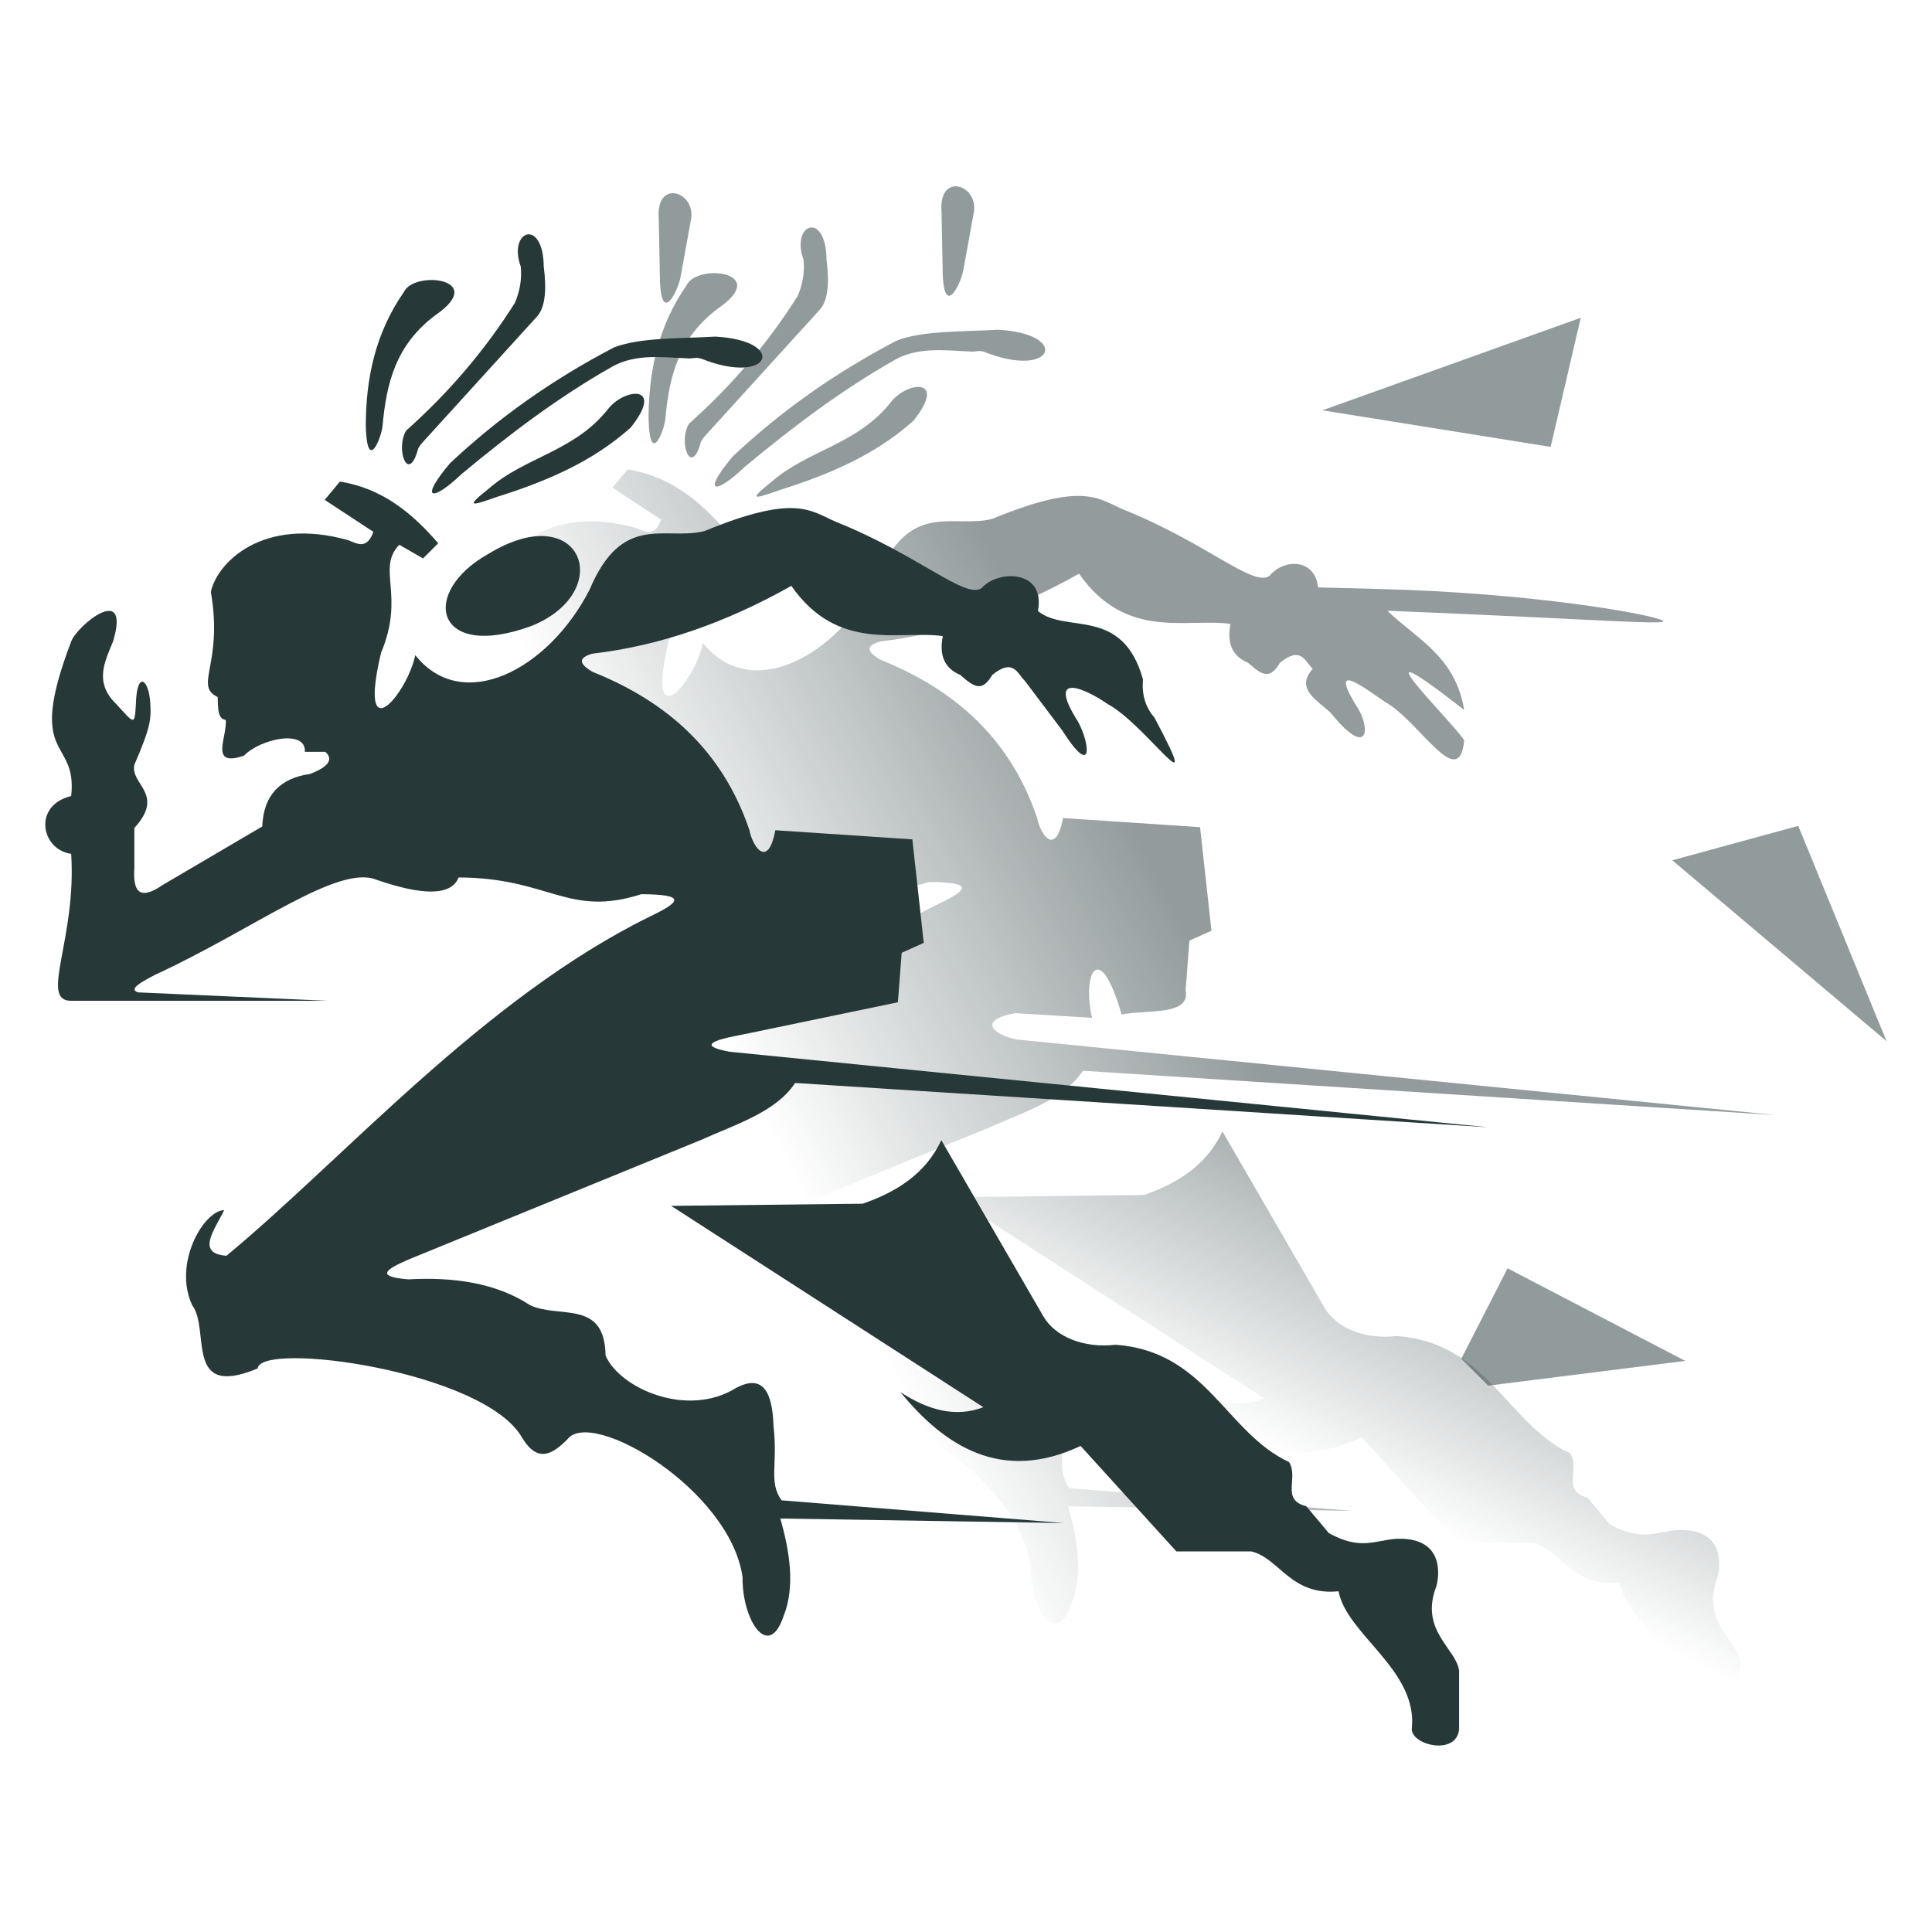 <?xml version="1.0" encoding="UTF-8" standalone="no"?>
<!-- Created with Inkscape (http://www.inkscape.org/) -->

<svg
   width="512"
   height="512"
   viewBox="0 0 135.467 135.467"
   version="1.1"
   id="svg5"
   inkscape:version="1.1.1 (3bf5ae0d25, 2021-09-20)"
   sodipodi:docname="Slipstream.svg"
   xmlns:inkscape="http://www.inkscape.org/namespaces/inkscape"
   xmlns:sodipodi="http://sodipodi.sourceforge.net/DTD/sodipodi-0.dtd"
   xmlns:xlink="http://www.w3.org/1999/xlink"
   xmlns="http://www.w3.org/2000/svg"
   xmlns:svg="http://www.w3.org/2000/svg">
  <sodipodi:namedview
     id="namedview7"
     pagecolor="#ffffff"
     bordercolor="#666666"
     borderopacity="1.0"
     inkscape:pageshadow="2"
     inkscape:pageopacity="0.0"
     inkscape:pagecheckerboard="0"
     inkscape:document-units="px"
     showgrid="false"
     units="px"
     inkscape:zoom="0.64504646"
     inkscape:cx="129.44804"
     inkscape:cy="206.96184"
     inkscape:window-width="1366"
     inkscape:window-height="697"
     inkscape:window-x="-8"
     inkscape:window-y="-8"
     inkscape:window-maximized="1"
     inkscape:current-layer="layer1"
     inkscape:object-nodes="false" />
  <defs
     id="defs2">
    <linearGradient
       inkscape:collect="always"
       id="linearGradient10359">
      <stop
         style="stop-color:#273839;stop-opacity:0.5"
         offset="0"
         id="stop10355" />
      <stop
         style="stop-color:#273839;stop-opacity:0;"
         offset="1"
         id="stop10357" />
    </linearGradient>
    <linearGradient
       inkscape:collect="always"
       id="linearGradient6737">
      <stop
         style="stop-color:#273839;stop-opacity:0.502"
         offset="0"
         id="stop6733" />
      <stop
         style="stop-color:#273839;stop-opacity:0"
         offset="1"
         id="stop6735" />
    </linearGradient>
    <linearGradient
       inkscape:collect="always"
       xlink:href="#linearGradient6737"
       id="linearGradient6739"
       x1="110.91"
       y1="80.101"
       x2="100.607"
       y2="100.492"
       gradientUnits="userSpaceOnUse" />
    <linearGradient
       inkscape:collect="always"
       xlink:href="#linearGradient10359"
       id="linearGradient10361"
       x1="78.255"
       y1="51.076"
       x2="50.44"
       y2="65.349"
       gradientUnits="userSpaceOnUse" />
  </defs>
  <g
     inkscape:label="Layer 1"
     inkscape:groupmode="layer"
     id="layer1">
    <g
       id="g11186"
       transform="matrix(1.041,0,0,1.041,-2.534,3.559)">
      <path
         style="fill:url(#linearGradient10361);fill-opacity:1;stroke:none;stroke-width:0.265px;stroke-linecap:butt;stroke-linejoin:miter;stroke-opacity:1"
         d="m 43.684,29.43 3.281,2.153 c -0.433,1.2 -1.072,0.811 -1.692,0.564 -5.799,-1.643 -8.871,1.57 -9.255,3.487 0.846,4.896 -1.17,6.301 0.461,7.076 0.021,0.711 -0.011,1.487 0.538,1.538 0.138,1.099 -1.162,3.237 1.231,2.41 1.12,-1.151 4.198,-1.793 4.102,-0.256 h 1.384 c 0.59,0.547 0.123,1.036 -1.025,1.487 -2.02,0.283 -3.144,1.418 -3.23,3.538 l -6.717,3.948 c -1.225,0.839 -2.035,0.826 -1.897,-1.128 v -2.717 c 2.101,-2.298 -0.296,-2.926 0,-4.256 1.161,-2.67 1.117,-3.143 1.077,-4.102 -0.085,-1.665 -0.907,-2.302 -0.974,0 -0.083,1.544 -0.118,1.305 -1.333,0 -1.486,-1.447 -0.773,-2.823 -0.205,-4.204 1.21,-4.043 -2.427,-1.078 -2.82,0 -3.119,8.18 0.437,6.366 0,10.408 -2.594,0.631 -2.045,3.604 0,3.897 0.367,5.734 -2.133,9.849 -0.051,9.896 H 43.889 L 31.122,62.603 c -0.686,-0.216 0.21,-0.696 1.128,-1.179 6.64,-3.059 12.32,-7.468 14.92,-6.409 3.216,1.113 5.056,1.058 5.537,-0.154 6.133,0.025 7.359,2.713 12.305,1.128 3.009,0.021 2.693,0.49 0.615,1.487 C 54.403,62.975 44.944,73.832 37.07,80.343 c -2.091,-0.151 -0.784,-1.759 -0.154,-3.076 -1.392,0.047 -3.458,3.603 -2.153,6.409 1.245,1.659 -0.588,6.35 4.409,4.256 0.19,-1.865 15.356,0.175 17.843,4.717 1.038,1.674 2.035,1.051 3.025,0.051 1.611,-2.113 10.937,3.371 11.793,9.28 -0.043,2.906 1.759,5.674 2.769,2.615 0.771,-1.925 0.426,-4.291 -0.228,-6.554 l 19.112,0.305 -19.025,-1.53 c -0.889,-1.222 -0.24,-2.392 -0.543,-5.012 -0.074,-2.276 -0.703,-3.517 -2.512,-2.564 -3.325,2.075 -7.881,-0.005 -8.801,-2.181 -0.052,-3.812 -3.139,-2.451 -5.097,-3.395 -2.341,-1.53 -5.229,-1.893 -8.182,-1.732 -2.224,-0.177 -1.568,-0.654 0,-1.333 l 19.689,-8.05 c 2.347,-1.054 5.06,-1.879 6.358,-3.845 L 122.055,71.689 70.961,66.603 C 69.396,66.309 68.184,65.308 70.808,64.822 l 5.185,0.317 c -0.708,-3.004 0.512,-5.397 1.985,-0.227 1.748,-0.341 4.669,0.101 4.313,-1.643 l 0.256,-3.333 1.487,-0.667 -0.769,-6.973 -9.229,-0.615 c -0.491,2.617 -1.522,1.134 -1.743,0 -1.824,-5.399 -5.598,-8.679 -10.562,-10.665 -0.961,-0.554 -0.972,-0.966 0,-1.231 4.56,-0.527 9.015,-2.103 13.382,-4.563 3.171,4.528 7.276,2.962 10.203,3.384 -0.239,1.219 0.053,2.147 1.179,2.615 0.995,0.895 1.487,1.117 2.153,0 1.43,-1.154 1.673,-0.104 2.205,0.41 -1.151,1.299 0.165,2.037 1.179,2.923 2.427,3.031 2.757,1.334 1.923,-0.171 -2.148,-3.391 0.168,-1.624 1.764,-0.526 2.259,1.214 4.988,6.174 5.338,2.594 -0.612,-1.087 -8.08,-8.353 -0.002,-2.051 -0.591,-3.618 -3.195,-4.764 -5.17,-6.683 14.447,0.585 19.508,1.046 18.455,0.62 -1.118,-0.452 -8.773,-1.818 -18.927,-2.082 l -4.202,-0.109 c -0.182,-1.898 -2.228,-2.01 -3.281,-0.769 -1.109,0.753 -4.238,-2.23 -9.793,-4.461 -1.696,-0.709 -2.654,-1.952 -8.87,0.615 -2.642,0.669 -5.533,-1.297 -7.742,3.948 -2.787,5.437 -8.577,8.396 -11.741,4.409 -0.551,2.628 -3.898,6.582 -2.307,-0.154 1.64,-3.898 -0.327,-5.677 1.231,-7.281 l 1.598,0.922 1.021,-1.021 c -1.775,-2.076 -3.823,-3.713 -6.618,-4.157 z"
         id="path1035-0"
         sodipodi:nodetypes="cccccccccccccccccccccccccccccccccccccccccccccccccccccccccccccccccccccccccsscccccccccccc" />
      <path
         style="fill:#273839;fill-opacity:0.5;stroke:none;stroke-width:0.265px;stroke-linecap:butt;stroke-linejoin:miter;stroke-opacity:1"
         d="m 123.557,52.207 -8.484,2.32 14.429,12.182 z"
         id="path1029" />
      <path
         style="fill:#273839;fill-opacity:0.5;stroke:none;stroke-width:0.265px;stroke-linecap:butt;stroke-linejoin:miter;stroke-opacity:1"
         d="m 103.979,82.009 -3.118,6.091 1.813,1.813 13.269,-1.668 z"
         id="path1031" />
      <path
         style="fill:#273839;fill-opacity:0.5;stroke:none;stroke-width:0.265px;stroke-linecap:butt;stroke-linejoin:miter;stroke-opacity:1"
         d="m 91.507,24.218 15.372,2.465 2.03,-8.701 z"
         id="path1033" />
      <path
         style="fill:#273839;fill-opacity:1;stroke:none;stroke-width:0.265px;stroke-linecap:butt;stroke-linejoin:miter;stroke-opacity:1"
         d="m 24.303,30.251 3.281,2.153 c -0.433,1.2 -1.072,0.811 -1.692,0.564 -5.799,-1.643 -8.871,1.57 -9.255,3.487 0.846,4.896 -1.17,6.301 0.461,7.076 0.021,0.711 -0.011,1.487 0.538,1.538 0.138,1.099 -1.162,3.237 1.231,2.41 1.12,-1.151 4.198,-1.793 4.102,-0.256 h 1.384 c 0.59,0.547 0.123,1.036 -1.025,1.487 -2.02,0.283 -3.144,1.418 -3.23,3.538 l -6.717,3.948 c -1.225,0.839 -2.035,0.826 -1.897,-1.128 v -2.717 c 2.101,-2.298 -0.296,-2.926 0,-4.256 1.161,-2.67 1.117,-3.143 1.077,-4.102 -0.085,-1.665 -0.907,-2.302 -0.974,0 -0.083,1.544 -0.118,1.305 -1.333,0 -1.486,-1.447 -0.773,-2.823 -0.205,-4.204 1.21,-4.043 -2.427,-1.078 -2.82,0 -3.119,8.18 0.437,6.366 0,10.408 -2.594,0.631 -2.045,3.604 0,3.897 0.367,5.734 -2.133,9.849 -0.051,9.896 H 24.508 L 11.741,63.424 c -0.686,-0.216 0.21,-0.696 1.128,-1.179 6.64,-3.059 12.32,-7.468 14.92,-6.409 3.216,1.113 5.056,1.058 5.537,-0.154 6.133,0.025 7.359,2.713 12.305,1.128 3.009,0.021 2.693,0.49 0.615,1.487 -11.226,5.498 -20.684,16.356 -28.559,22.867 -2.091,-0.151 -0.784,-1.759 -0.154,-3.076 -1.392,0.047 -3.458,3.603 -2.153,6.409 1.245,1.659 -0.588,6.35 4.409,4.256 0.19,-1.865 15.356,0.175 17.843,4.717 1.038,1.674 2.035,1.051 3.025,0.051 1.611,-2.113 10.937,3.371 11.793,9.28 -0.043,2.906 1.759,5.674 2.769,2.615 0.771,-1.925 0.426,-4.291 -0.228,-6.554 l 19.112,0.305 -19.025,-1.53 c -0.889,-1.222 -0.24,-2.392 -0.543,-5.012 -0.074,-2.276 -0.703,-3.517 -2.512,-2.564 -3.325,2.075 -7.881,-0.005 -8.801,-2.181 -0.052,-3.812 -3.139,-2.451 -5.097,-3.395 -2.341,-1.53 -5.229,-1.893 -8.182,-1.732 -2.224,-0.177 -1.568,-0.654 0,-1.333 l 19.689,-8.05 c 2.347,-1.054 5.06,-1.879 6.358,-3.845 l 46.685,2.985 -51.094,-5.087 c -1.564,-0.293 -1.906,-0.642 0.718,-1.128 l 10.613,-2.205 0.256,-3.333 1.487,-0.667 -0.769,-6.973 -9.229,-0.615 c -0.491,2.617 -1.522,1.134 -1.743,0 -1.824,-5.399 -5.598,-8.679 -10.562,-10.665 -0.961,-0.554 -0.972,-0.966 0,-1.231 4.56,-0.527 9.015,-2.103 13.382,-4.563 3.171,4.528 7.276,2.962 10.203,3.384 -0.239,1.219 0.053,2.147 1.179,2.615 0.995,0.895 1.487,1.117 2.153,0 1.43,-1.154 1.673,-0.104 2.205,0.41 l 2.512,3.333 c 2.094,3.287 1.886,0.898 1.052,-0.607 -2.148,-3.391 0.425,-2.265 2.021,-1.167 2.576,1.385 6.663,7.54 3.132,0.902 -0.581,-0.669 -0.865,-1.508 -0.769,-2.564 -1.386,-4.98 -5.201,-3.051 -7.076,-4.614 0.536,-2.821 -2.741,-2.779 -3.794,-1.538 -1.109,0.753 -4.238,-2.23 -9.793,-4.461 -1.696,-0.709 -2.654,-1.952 -8.87,0.615 -2.642,0.669 -5.533,-1.297 -7.742,3.948 -2.787,5.437 -8.577,8.396 -11.741,4.409 -0.551,2.628 -3.898,6.582 -2.307,-0.154 1.64,-3.898 -0.327,-5.677 1.231,-7.281 l 1.598,0.922 1.021,-1.021 c -1.775,-2.076 -3.823,-3.713 -6.618,-4.157 z"
         id="path1035"
         sodipodi:nodetypes="cccccccccccccccccccccccccccccccccccccccccccccccccccccccccccccccccccccccccccccccccc" />
      <path
         style="fill:#273839;fill-opacity:1;stroke:none;stroke-width:0.265px;stroke-linecap:butt;stroke-linejoin:miter;stroke-opacity:1"
         d="m 35.327,33.891 c -4.664,2.605 -3.613,7.255 2.923,4.845 5.727,-2.335 3.348,-8.679 -2.923,-4.845 z"
         id="path2223"
         sodipodi:nodetypes="ccc" />
      <path
         style="fill:#273839;fill-opacity:1;stroke:none;stroke-width:0.265px;stroke-linecap:butt;stroke-linejoin:miter;stroke-opacity:1"
         d="m 27.072,25.277 c 0.086,3.189 1.037,0.841 1.128,0 0.254,-2.775 0.838,-5.453 3.589,-7.486 3.532,-2.447 -1.464,-3.023 -2.153,-1.538 -1.909,2.744 -2.564,5.802 -2.564,9.024 z"
         id="path9888"
         sodipodi:nodetypes="ccccc" />
      <path
         style="fill:#273839;fill-opacity:1;stroke:none;stroke-width:0.265px;stroke-linecap:butt;stroke-linejoin:miter;stroke-opacity:1"
         d="m 29.789,25.585 c -0.748,1.287 0.167,3.632 0.807,1.224 0.081,-0.194 0.244,-0.36 0.394,-0.531 l 7.669,-8.436 c 0.473,-0.592 0.611,-1.686 0.4,-3.303 -0.035,-3.314 -2.436,-2.454 -1.549,-8.84e-4 0.084,0.846 -0.064,1.654 -0.389,2.432 -2.028,3.218 -4.483,6.08 -7.332,8.614 z"
         id="path861"
         sodipodi:nodetypes="cccccccc" />
      <path
         style="fill:#273839;fill-opacity:1;stroke:none;stroke-width:0.265px;stroke-linecap:butt;stroke-linejoin:miter;stroke-opacity:1"
         d="m 32.763,27.764 c -2.094,2.465 -1.309,2.715 0.795,0.718 3.191,-2.649 6.494,-5.164 10.166,-7.236 1.577,-0.853 3.357,-0.594 5.102,-0.522 0.282,0.012 0.5,-0.097 0.844,0.015 4.703,1.879 5.849,-1.222 0.943,-1.486 -2.392,0.138 -5.049,0.05 -6.816,0.725 -4.264,2.23 -7.83,4.786 -11.033,7.787 z"
         id="path2496"
         sodipodi:nodetypes="cccsccccc" />
      <path
         style="fill:#273839;fill-opacity:1;stroke:none;stroke-width:0.265px;stroke-linecap:butt;stroke-linejoin:miter;stroke-opacity:1"
         d="m 35.421,29.439 c -1.721,1.373 -1.262,1.223 0.526,0.598 3.264,-1.03 6.382,-2.338 8.968,-4.657 2.346,-2.949 -0.459,-2.654 -1.538,-1.231 -2.255,2.834 -5.553,3.213 -7.955,5.29 z"
         id="path3751"
         sodipodi:nodetypes="ccccc" />
      <path
         style="fill:#273839;fill-opacity:0.5;stroke:none;stroke-width:0.265px;stroke-linecap:butt;stroke-linejoin:miter;stroke-opacity:1"
         d="m 46.805,11.348 c -0.232,-2.771 2.508,-1.863 2.175,0 l -0.725,3.988 c -0.237,1.022 -1.377,3.253 -1.378,-0.326 z"
         id="path4246"
         sodipodi:nodetypes="ccccc" />
      <path
         style="fill:#273839;fill-opacity:1;stroke:none;stroke-width:0.265px;stroke-linecap:butt;stroke-linejoin:miter;stroke-opacity:1"
         d="m 47.639,77.803 12.907,-0.145 c 2.305,-0.802 4.24,-2.032 5.293,-4.278 l 6.888,11.892 c 0.793,1.338 2.686,2.141 4.858,1.885 6.114,0.449 7.397,5.906 11.674,7.904 0.672,1.058 -0.582,2.547 1.16,2.973 l 1.523,1.813 c 2.125,1.173 3.089,0.488 4.542,0.38 3.14,-0.123 2.925,2.304 2.708,3.173 -1.182,3.01 1.338,4.205 1.523,5.728 v 3.916 c -0.159,1.818 -3.198,1.092 -3.19,0 0.446,-3.964 -4.378,-6.346 -4.931,-9.281 -3.236,0.32 -3.98,-2.235 -5.873,-2.683 h -5.049 l -6.453,-7.106 c -5.346,2.515 -9.183,-0.014 -12.136,-3.625 1.861,1.215 3.722,1.73 5.583,1.015 z"
         id="path4741"
         sodipodi:nodetypes="cccccccccccccccccccc" />
      <path
         style="fill:url(#linearGradient6739);fill-opacity:1;stroke:none;stroke-width:0.265px;stroke-linecap:butt;stroke-linejoin:miter;stroke-opacity:1"
         d="m 66.574,77.217 12.907,-0.145 c 2.305,-0.802 4.24,-2.032 5.293,-4.278 l 6.888,11.892 c 0.793,1.338 2.686,2.141 4.858,1.885 6.114,0.449 7.397,5.906 11.674,7.904 0.672,1.058 -0.582,2.547 1.16,2.973 l 1.523,1.813 c 2.125,1.173 3.089,0.488 4.542,0.38 3.14,-0.123 2.925,2.304 2.708,3.173 -1.182,3.01 1.338,4.205 1.523,5.728 v 3.916 c -0.159,1.818 -3.198,1.092 -3.19,0 0.446,-3.964 -4.378,-6.346 -4.931,-9.281 -3.236,0.32 -3.98,-2.235 -5.873,-2.683 h -5.049 l -6.453,-7.106 c -5.346,2.515 -9.183,-0.014 -12.136,-3.625 1.861,1.215 3.722,1.73 5.583,1.015 z"
         id="path4741-0"
         sodipodi:nodetypes="cccccccccccccccccccc" />
      <path
         style="fill:#273839;fill-opacity:0.5;stroke:none;stroke-width:0.265px;stroke-linecap:butt;stroke-linejoin:miter;stroke-opacity:1"
         d="m 46.119,24.815 c 0.086,3.189 1.037,0.841 1.128,0 0.254,-2.775 0.838,-5.453 3.589,-7.486 3.532,-2.447 -1.464,-3.023 -2.153,-1.538 -1.909,2.744 -2.564,5.802 -2.564,9.024 z"
         id="path9888-7"
         sodipodi:nodetypes="ccccc" />
      <path
         style="fill:#273839;fill-opacity:0.5;stroke:none;stroke-width:0.265px;stroke-linecap:butt;stroke-linejoin:miter;stroke-opacity:1"
         d="m 48.837,25.123 c -0.748,1.287 0.167,3.632 0.807,1.224 0.081,-0.194 0.244,-0.36 0.394,-0.531 l 7.669,-8.436 c 0.473,-0.592 0.611,-1.686 0.4,-3.303 -0.035,-3.314 -2.436,-2.454 -1.549,-8.84e-4 0.084,0.846 -0.064,1.654 -0.389,2.432 -2.028,3.218 -4.483,6.08 -7.332,8.614 z"
         id="path861-9"
         sodipodi:nodetypes="cccccccc" />
      <path
         style="fill:#273839;fill-opacity:0.5;stroke:none;stroke-width:0.265px;stroke-linecap:butt;stroke-linejoin:miter;stroke-opacity:1"
         d="m 51.81,27.302 c -2.094,2.465 -1.309,2.715 0.795,0.718 3.191,-2.649 6.494,-5.164 10.166,-7.236 1.577,-0.853 3.357,-0.594 5.102,-0.522 0.282,0.012 0.5,-0.097 0.844,0.015 4.703,1.879 5.849,-1.222 0.943,-1.486 -2.392,0.138 -5.049,0.05 -6.816,0.725 -4.264,2.23 -7.83,4.786 -11.033,7.787 z"
         id="path2496-6"
         sodipodi:nodetypes="cccsccccc" />
      <path
         style="fill:#273839;fill-opacity:0.5;stroke:none;stroke-width:0.265px;stroke-linecap:butt;stroke-linejoin:miter;stroke-opacity:1"
         d="m 54.468,28.977 c -1.721,1.373 -1.262,1.223 0.526,0.598 3.264,-1.03 6.382,-2.338 8.968,-4.657 2.346,-2.949 -0.459,-2.654 -1.538,-1.231 -2.255,2.834 -5.553,3.213 -7.955,5.29 z"
         id="path3751-2"
         sodipodi:nodetypes="ccccc" />
      <path
         style="fill:#273839;fill-opacity:0.5;stroke:none;stroke-width:0.265px;stroke-linecap:butt;stroke-linejoin:miter;stroke-opacity:1"
         d="m 65.852,10.886 c -0.232,-2.771 2.508,-1.863 2.175,0 l -0.725,3.988 c -0.237,1.022 -1.377,3.253 -1.378,-0.326 z"
         id="path4246-9"
         sodipodi:nodetypes="ccccc" />
    </g>
  </g>
</svg>
